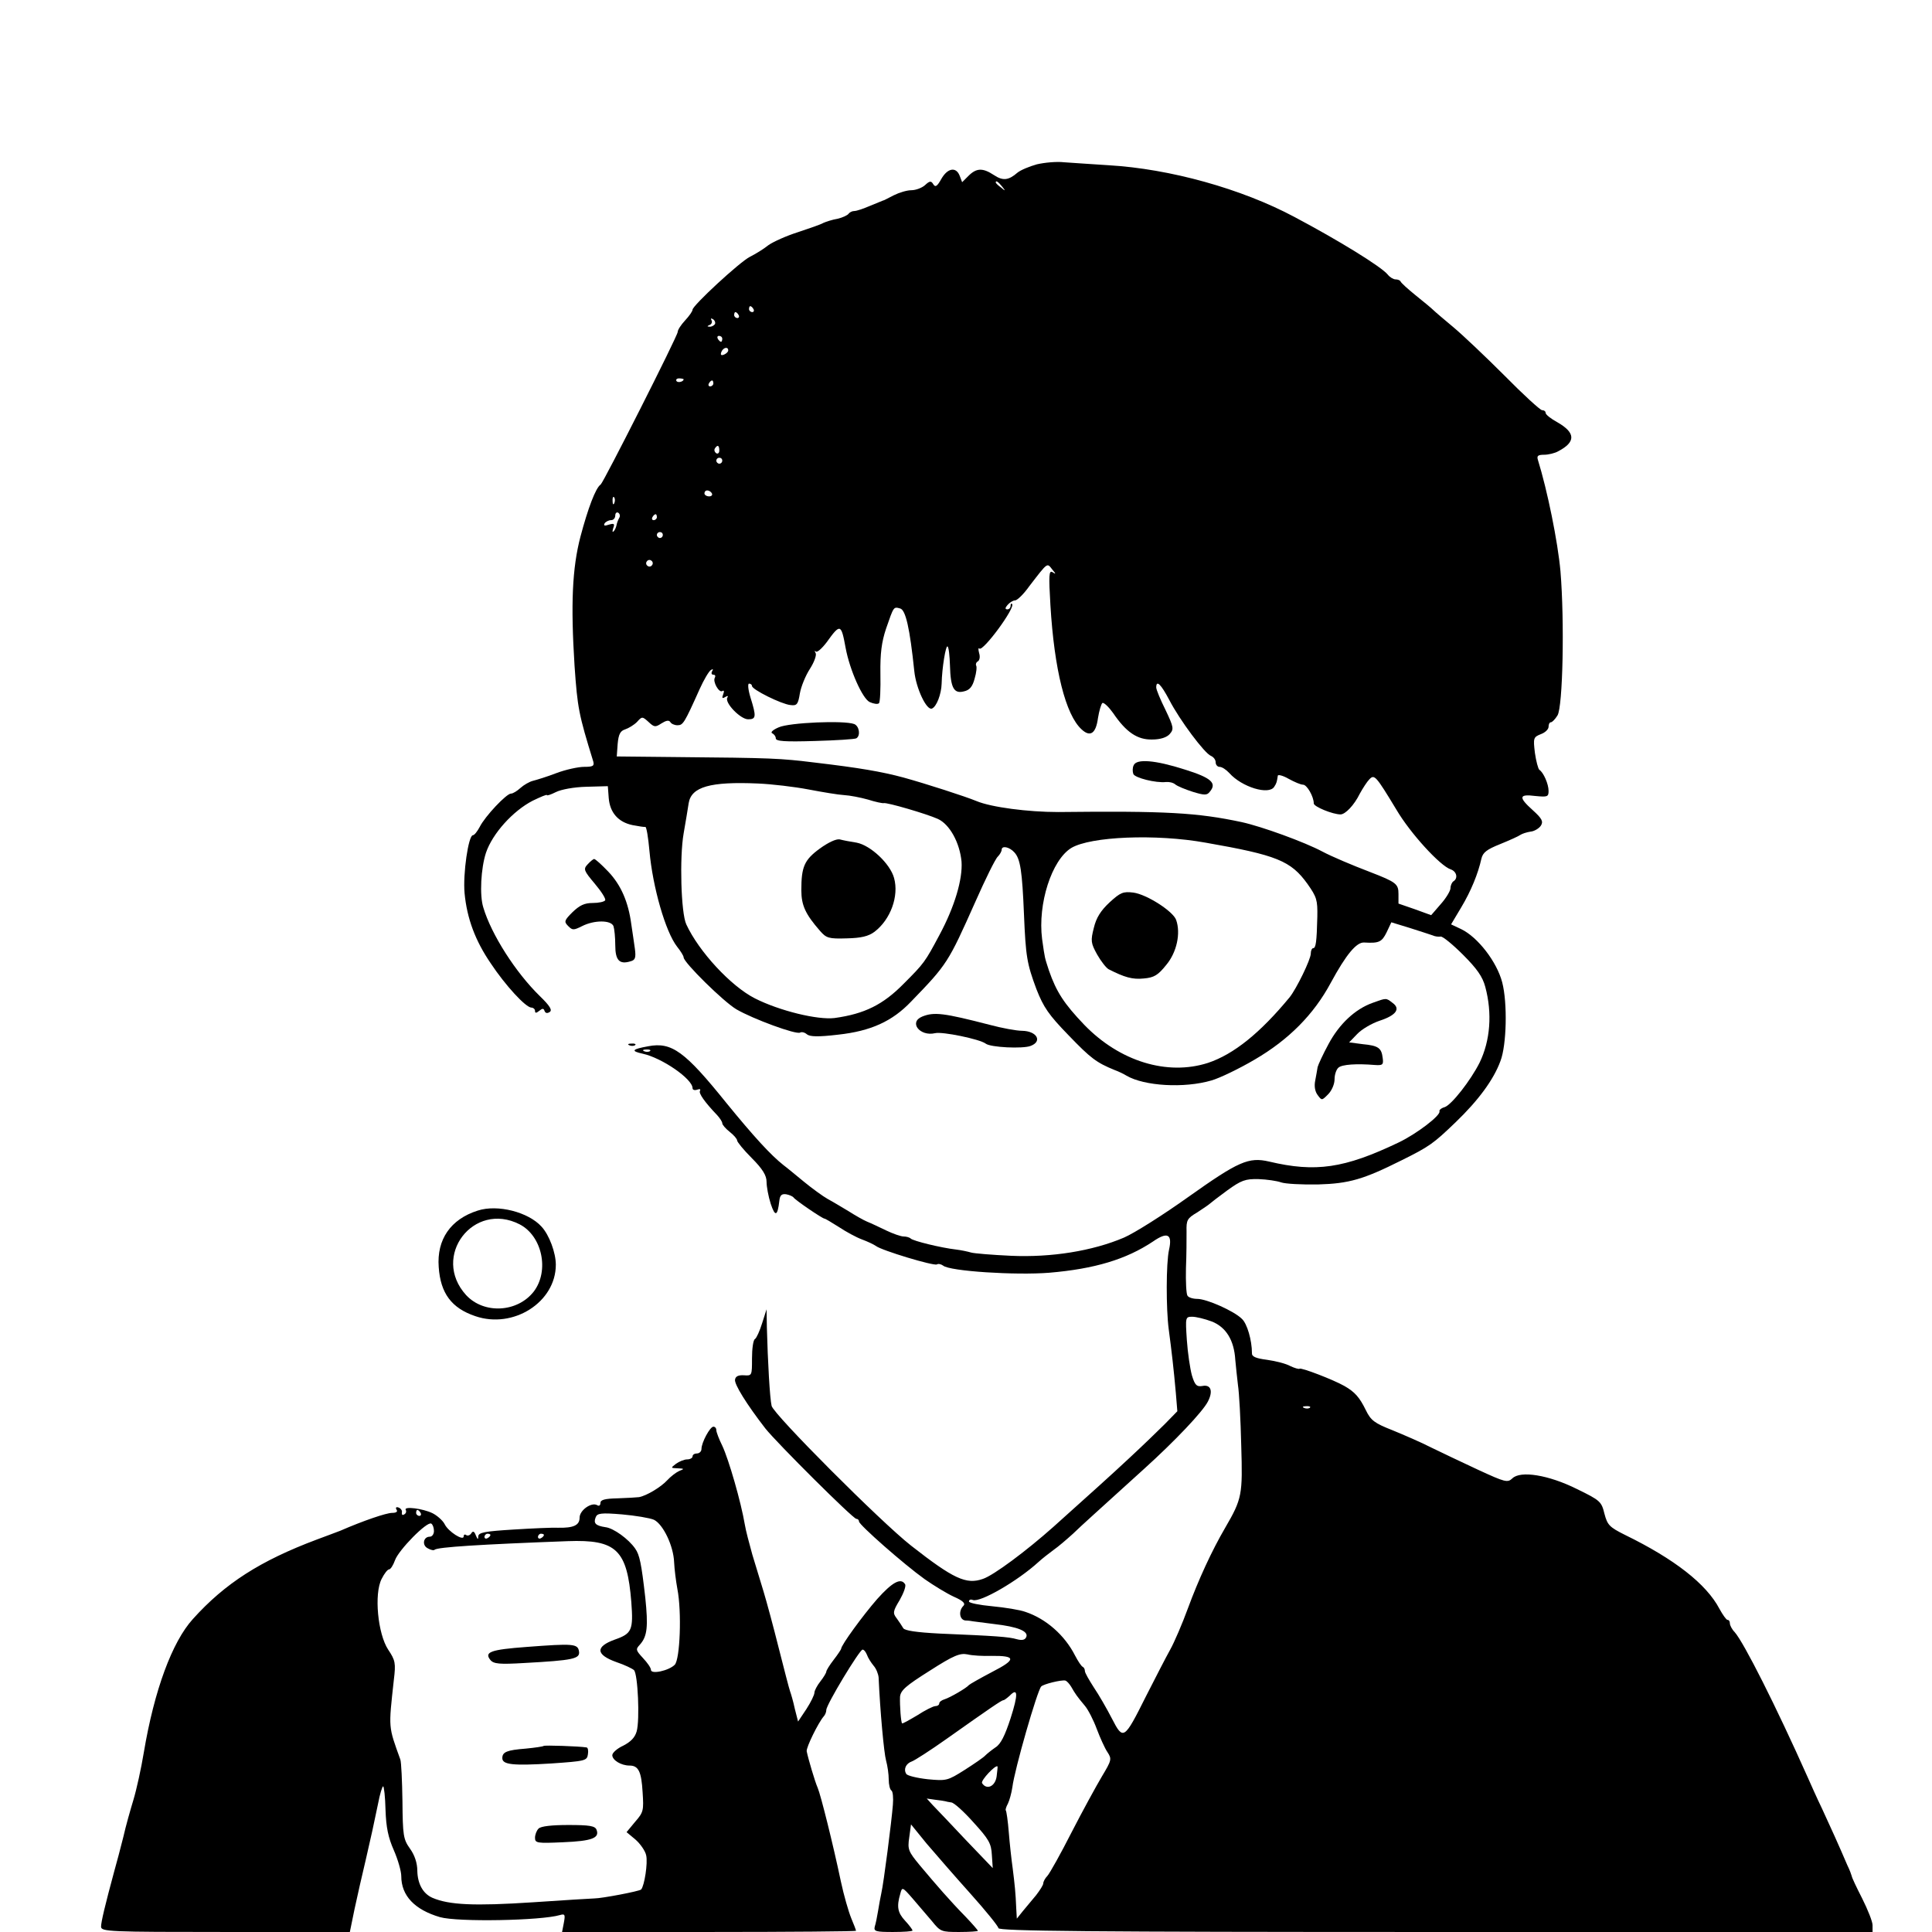 <?xml version="1.0" standalone="no"?>
<!DOCTYPE svg PUBLIC "-//W3C//DTD SVG 20010904//EN"
 "http://www.w3.org/TR/2001/REC-SVG-20010904/DTD/svg10.dtd">
<svg version="1.0" xmlns="http://www.w3.org/2000/svg"
 width="650pt" height="650pt" viewBox="0 0 650 650"
 preserveAspectRatio="xMidYMid meet">

<g transform="translate(0,650) scale(0.1,-0.1)"
fill="#000000" stroke="none">
<path d="M3488 5947 c-25 -7 -54 -19 -65 -28 -30 -26 -49 -28 -79 -8 -38 25
-59 24 -86 -3 l-21 -21 -8 21 c-12 32 -41 27 -62 -10 -14 -25 -20 -29 -27 -18
-7 12 -12 12 -28 -3 -10 -9 -31 -17 -46 -17 -15 0 -41 -8 -59 -17 -18 -9 -34
-18 -37 -18 -3 -1 -22 -9 -44 -18 -21 -9 -44 -17 -52 -17 -7 0 -15 -4 -19 -9
-3 -5 -20 -13 -37 -17 -18 -3 -39 -10 -48 -14 -8 -5 -46 -18 -85 -31 -38 -12
-83 -32 -100 -44 -16 -13 -44 -30 -62 -39 -34 -17 -193 -164 -193 -178 0 -5
-11 -21 -25 -36 -14 -15 -25 -32 -25 -39 0 -13 -249 -505 -259 -513 -17 -11
-43 -81 -68 -175 -28 -107 -33 -228 -20 -435 10 -143 14 -163 63 -322 4 -15
-1 -18 -31 -18 -19 0 -61 -9 -93 -21 -31 -12 -67 -23 -79 -26 -12 -3 -31 -14
-42 -24 -11 -10 -25 -19 -32 -19 -15 0 -87 -76 -105 -112 -8 -15 -18 -28 -23
-28 -15 0 -34 -130 -28 -195 8 -85 36 -160 88 -236 49 -74 118 -149 137 -149
6 0 12 -5 12 -11 0 -8 4 -8 14 0 11 9 15 9 18 0 3 -8 9 -9 17 -4 10 6 2 20
-33 54 -81 79 -163 207 -190 298 -13 41 -8 132 9 184 22 65 91 141 157 175 27
13 48 22 48 19 0 -3 14 2 30 10 18 9 61 17 103 18 l72 2 3 -40 c4 -49 32 -81
80 -91 21 -4 40 -7 43 -6 4 1 10 -36 14 -81 11 -122 54 -272 93 -322 12 -15
22 -31 22 -36 0 -17 135 -150 178 -175 55 -32 201 -86 214 -78 5 3 15 1 23 -6
10 -8 38 -9 105 -1 110 12 182 45 245 111 122 126 125 131 216 335 34 77 68
146 76 153 7 7 13 18 13 23 0 15 26 10 43 -9 20 -22 26 -63 32 -207 6 -144 10
-167 42 -253 24 -61 41 -86 108 -155 75 -78 94 -92 155 -117 14 -5 32 -14 40
-19 60 -35 194 -43 286 -16 28 8 94 40 145 70 115 67 199 152 256 258 52 96
87 138 113 136 50 -3 59 2 75 34 l16 34 62 -19 c34 -11 69 -22 77 -25 8 -4 20
-5 27 -4 7 1 41 -27 75 -61 47 -47 66 -74 75 -108 24 -89 17 -181 -19 -255
-30 -60 -95 -143 -118 -150 -11 -3 -19 -10 -17 -14 4 -14 -77 -76 -138 -105
-182 -87 -279 -101 -435 -64 -69 16 -103 1 -272 -119 -84 -60 -182 -122 -217
-137 -106 -45 -244 -67 -379 -61 -65 3 -125 8 -135 11 -10 3 -33 8 -50 10 -52
6 -145 29 -153 37 -4 4 -15 7 -24 7 -9 0 -35 9 -58 20 -23 11 -52 25 -65 30
-12 5 -40 21 -62 35 -22 13 -53 32 -70 41 -16 9 -52 35 -80 58 -27 22 -58 48
-69 56 -43 34 -99 95 -192 209 -140 174 -184 206 -263 191 -55 -10 -60 -16
-19 -25 65 -14 168 -85 168 -116 0 -6 7 -8 16 -5 8 3 12 2 9 -4 -5 -8 15 -37
58 -82 9 -10 17 -22 17 -27 0 -5 11 -18 25 -29 14 -11 25 -24 25 -29 0 -5 22
-32 49 -59 37 -37 50 -59 50 -80 0 -16 6 -49 14 -74 15 -45 23 -42 29 10 2 19
8 24 23 22 11 -2 22 -7 25 -11 6 -9 97 -71 104 -71 3 0 24 -13 48 -28 24 -16
59 -35 78 -42 19 -7 40 -17 47 -22 19 -15 195 -68 205 -62 5 3 14 1 21 -4 22
-19 245 -33 357 -24 153 13 259 45 349 105 49 34 66 25 54 -28 -10 -45 -10
-199 -1 -267 10 -75 17 -136 24 -215 l5 -61 -43 -44 c-24 -24 -77 -75 -118
-113 -73 -68 -108 -99 -256 -232 -91 -81 -201 -163 -237 -175 -56 -20 -99 0
-242 112 -102 80 -462 441 -469 470 -6 25 -13 149 -16 265 l-1 60 -15 -47 c-8
-26 -19 -50 -24 -53 -6 -3 -10 -33 -10 -65 0 -58 0 -59 -27 -57 -18 1 -28 -3
-30 -14 -4 -15 40 -85 102 -165 39 -49 295 -304 306 -304 5 0 9 -4 9 -9 0 -11
151 -144 221 -194 30 -21 74 -48 98 -59 32 -14 40 -23 32 -31 -17 -17 -13 -47
7 -49 9 0 22 -2 27 -3 6 -1 37 -5 70 -9 79 -9 115 -24 108 -43 -4 -10 -13 -13
-32 -8 -27 8 -70 11 -260 19 -78 4 -117 10 -122 18 -4 7 -14 22 -22 33 -14 18
-13 24 10 62 13 23 22 47 18 53 -14 23 -43 7 -94 -50 -48 -55 -121 -155 -121
-167 0 -2 -11 -19 -25 -37 -14 -18 -25 -36 -25 -40 0 -4 -9 -19 -20 -33 -11
-14 -20 -31 -20 -38 0 -7 -12 -32 -27 -55 l-28 -42 -11 43 c-5 24 -13 51 -16
59 -3 8 -20 74 -38 145 -18 72 -41 157 -51 190 -10 33 -27 89 -38 125 -10 36
-22 81 -25 100 -13 77 -54 219 -76 266 -11 22 -20 46 -20 52 0 7 -4 12 -10 12
-11 0 -40 -53 -40 -75 0 -8 -7 -15 -15 -15 -8 0 -15 -4 -15 -10 0 -5 -8 -10
-18 -10 -10 0 -27 -7 -38 -15 -18 -14 -18 -14 6 -15 23 -1 23 -2 5 -9 -11 -5
-29 -19 -40 -31 -21 -23 -69 -52 -95 -57 -8 -1 -41 -3 -72 -4 -44 -1 -58 -5
-58 -16 0 -8 -5 -11 -11 -7 -19 11 -59 -17 -59 -42 0 -26 -21 -35 -72 -34 -18
1 -86 -2 -150 -6 -98 -6 -118 -10 -119 -23 0 -12 -2 -11 -8 3 -5 14 -10 16
-15 8 -4 -7 -12 -10 -17 -7 -5 4 -9 2 -9 -4 0 -17 -52 16 -64 41 -6 12 -25 29
-41 37 -33 16 -98 24 -90 11 3 -5 1 -12 -5 -15 -6 -4 -9 -1 -8 6 2 6 -3 14
-11 17 -8 3 -11 0 -7 -7 5 -7 -1 -11 -15 -11 -19 0 -96 -26 -174 -60 -11 -4
-47 -18 -80 -30 -189 -71 -308 -147 -416 -267 -70 -77 -130 -240 -165 -448 -9
-55 -25 -127 -35 -160 -10 -33 -26 -89 -34 -125 -9 -36 -23 -89 -31 -117 -30
-111 -44 -169 -44 -185 0 -17 27 -18 419 -18 l418 0 16 78 c9 42 26 117 38
167 22 95 22 97 41 187 6 32 14 58 17 58 3 0 7 -36 8 -79 2 -59 9 -93 28 -136
14 -32 25 -71 25 -87 0 -66 45 -113 130 -138 59 -17 340 -12 404 7 17 5 18 1
13 -26 l-6 -31 494 0 c272 0 495 2 495 4 0 2 -7 21 -16 42 -9 22 -25 77 -35
124 -26 124 -68 292 -78 315 -9 20 -32 98 -37 123 -2 13 39 96 57 117 5 5 9
15 9 22 0 18 112 203 122 203 5 0 11 -8 15 -18 3 -9 13 -25 22 -36 9 -10 16
-28 17 -40 5 -113 18 -254 25 -279 5 -18 9 -46 9 -64 0 -17 4 -34 9 -37 5 -3
7 -25 5 -48 -4 -53 -31 -264 -39 -298 -3 -14 -8 -41 -11 -60 -3 -19 -8 -43
-11 -52 -4 -16 4 -18 61 -18 36 0 66 2 66 5 0 3 -11 18 -25 33 -25 27 -29 47
-16 91 6 23 7 23 41 -16 19 -22 48 -56 65 -76 29 -36 32 -37 92 -37 35 0 63 2
63 4 0 2 -19 24 -42 48 -51 52 -97 105 -154 173 -38 46 -41 53 -35 93 l6 44
52 -64 c29 -34 95 -110 147 -168 52 -58 95 -111 95 -117 1 -10 302 -13 1471
-13 l1470 0 0 23 c0 12 -16 52 -35 90 -19 37 -35 71 -35 75 -1 4 -7 21 -15 37
-26 61 -58 132 -85 190 -16 33 -37 80 -48 105 -107 240 -215 454 -246 489 -9
9 -16 23 -16 29 0 7 -3 12 -8 12 -4 0 -16 17 -27 37 -44 84 -152 168 -318 249
-52 26 -59 33 -69 71 -10 41 -14 45 -92 83 -96 48 -191 63 -218 36 -16 -15
-24 -13 -115 29 -54 25 -125 59 -158 75 -33 17 -91 42 -130 58 -61 24 -73 33
-90 68 -21 43 -37 61 -72 81 -37 21 -146 63 -151 58 -2 -2 -16 2 -31 9 -14 8
-49 17 -78 21 -39 5 -52 11 -51 23 0 42 -16 99 -34 115 -26 26 -118 67 -150
67 -15 0 -30 5 -33 11 -4 6 -6 47 -5 92 2 45 2 101 2 124 -1 38 2 44 36 64 20
13 39 26 42 29 3 3 29 23 59 45 47 34 61 39 105 38 28 -1 62 -6 76 -11 14 -5
70 -8 125 -7 104 3 152 17 280 81 95 47 108 57 182 128 76 73 128 143 151 206
21 54 24 196 6 265 -18 69 -82 152 -138 179 l-34 16 34 57 c33 55 57 114 68
164 5 21 18 31 63 49 32 13 63 27 68 31 6 4 21 9 34 11 13 1 29 11 35 20 9 14
4 24 -27 52 -49 44 -47 55 8 48 41 -4 45 -3 45 17 0 23 -17 62 -31 71 -4 3
-11 29 -15 57 -6 50 -5 53 20 63 14 5 26 16 26 25 0 8 3 15 8 15 4 0 14 10 22
23 18 29 24 316 10 485 -9 100 -44 272 -76 375 -4 13 0 17 21 17 14 0 36 5 48
12 59 31 58 62 -3 97 -22 12 -40 26 -40 32 0 5 -5 9 -12 9 -6 0 -63 52 -126
116 -63 63 -140 136 -171 162 -31 26 -62 52 -69 59 -7 7 -34 29 -60 50 -26 21
-48 41 -50 46 -2 4 -9 7 -17 7 -7 0 -19 7 -26 16 -22 27 -165 115 -314 194
-178 95 -419 162 -625 174 -58 4 -125 8 -150 10 -25 3 -66 -1 -92 -7z m-117
-74 c13 -16 12 -17 -3 -4 -10 7 -18 15 -18 17 0 8 8 3 21 -13z m-836 -413 c3
-5 1 -10 -4 -10 -6 0 -11 5 -11 10 0 6 2 10 4 10 3 0 8 -4 11 -10z m-50 -20
c3 -5 1 -10 -4 -10 -6 0 -11 5 -11 10 0 6 2 10 4 10 3 0 8 -4 11 -10z m-80
-31 c-4 -5 -12 -9 -18 -8 -9 0 -8 2 1 6 6 2 9 10 6 15 -4 7 -2 8 5 4 6 -4 9
-12 6 -17z m25 -49 c0 -5 -2 -10 -4 -10 -3 0 -8 5 -11 10 -3 6 -1 10 4 10 6 0
11 -4 11 -10z m20 -39 c0 -5 -7 -11 -14 -14 -10 -4 -13 -1 -9 9 6 15 23 19 23
5z m-150 -97 c0 -8 -19 -13 -24 -6 -3 5 1 9 9 9 8 0 15 -2 15 -3z m100 -14 c0
-5 -5 -10 -11 -10 -5 0 -7 5 -4 10 3 6 8 10 11 10 2 0 4 -4 4 -10z m20 -226
c0 -8 -5 -12 -10 -9 -6 4 -8 11 -5 16 9 14 15 11 15 -7z m10 -34 c0 -5 -4 -10
-10 -10 -5 0 -10 5 -10 10 0 6 5 10 10 10 6 0 10 -4 10 -10z m-35 -110 c3 -5
-1 -10 -9 -10 -9 0 -16 5 -16 10 0 6 4 10 9 10 6 0 13 -4 16 -10z m-328 -32
c-3 -8 -6 -5 -6 6 -1 11 2 17 5 13 3 -3 4 -12 1 -19z m16 -51 c-4 -7 -8 -18
-9 -25 -2 -8 -6 -17 -10 -20 -4 -4 -4 1 -1 11 6 15 3 17 -14 12 -15 -5 -19 -4
-15 4 4 6 14 11 22 11 8 0 14 7 14 16 0 8 5 12 10 9 6 -4 7 -12 3 -18z m127 3
c0 -5 -5 -10 -11 -10 -5 0 -7 5 -4 10 3 6 8 10 11 10 2 0 4 -4 4 -10z m20 -60
c0 -5 -4 -10 -10 -10 -5 0 -10 5 -10 10 0 6 5 10 10 10 6 0 10 -4 10 -10z
m-36 -101 c-3 -5 -10 -7 -15 -3 -5 3 -7 10 -3 15 3 5 10 7 15 3 5 -3 7 -10 3
-15z m1347 -16 c12 -14 12 -16 0 -8 -12 7 -13 -10 -7 -111 13 -217 51 -369
105 -418 29 -27 48 -14 55 38 4 25 11 48 15 51 5 2 21 -13 36 -34 44 -65 82
-90 131 -89 28 0 49 7 59 18 15 17 14 23 -14 82 -17 34 -31 68 -31 75 0 27 16
11 44 -42 35 -68 119 -180 140 -188 9 -4 16 -13 16 -22 0 -8 6 -15 13 -15 8 0
22 -9 33 -21 42 -47 133 -75 151 -46 8 12 9 17 12 37 0 5 17 1 36 -10 20 -11
41 -20 49 -20 13 0 36 -40 36 -63 0 -11 64 -37 90 -37 16 0 46 31 65 70 10 18
24 40 32 48 17 18 22 12 91 -102 47 -80 148 -190 183 -201 20 -7 25 -30 9 -40
-5 -3 -10 -14 -10 -23 0 -9 -15 -34 -33 -54 l-32 -37 -55 20 c-30 10 -54 19
-55 19 0 0 0 14 0 32 0 34 -7 40 -95 74 -63 24 -131 53 -161 69 -60 32 -203
84 -271 99 -150 32 -255 38 -618 34 -101 0 -225 16 -275 37 -36 15 -169 58
-245 79 -74 20 -151 33 -295 50 -123 15 -142 16 -475 19 l-195 2 3 42 c3 33 9
44 25 49 12 4 30 15 40 25 17 19 18 19 39 0 19 -18 23 -18 43 -5 16 10 25 12
30 5 3 -6 14 -11 24 -11 19 0 23 6 75 122 14 31 31 60 38 64 7 4 8 3 4 -4 -4
-7 -2 -12 4 -12 6 0 8 -4 5 -10 -8 -13 14 -52 25 -45 6 4 7 -1 3 -11 -5 -13
-3 -15 7 -9 8 5 11 4 7 -2 -10 -17 44 -73 70 -73 27 0 28 9 8 73 -8 26 -10 47
-5 47 6 0 10 -4 10 -8 0 -12 99 -61 129 -64 22 -3 26 2 32 39 4 23 19 60 34
83 14 22 23 46 19 53 -4 7 -4 9 1 5 4 -4 20 10 36 31 46 64 49 63 64 -19 14
-75 57 -171 81 -182 13 -6 27 -8 31 -4 4 3 6 48 5 99 -1 69 4 107 19 152 26
75 25 74 47 68 19 -4 33 -67 48 -211 6 -58 41 -132 59 -126 16 6 32 49 33 84
1 52 14 131 20 125 4 -3 7 -32 8 -64 2 -75 13 -96 47 -87 19 4 29 16 36 43 6
20 8 40 5 44 -2 4 0 11 6 14 6 4 8 16 4 28 -3 12 -3 19 1 15 12 -11 122 138
110 150 -3 3 -5 0 -5 -6 0 -7 -5 -12 -11 -12 -8 0 -8 5 1 15 7 8 18 15 25 15
7 0 29 21 48 48 64 83 59 79 78 55z m-821 -739 c47 -9 101 -18 120 -19 19 -1
55 -8 80 -15 25 -8 49 -13 53 -12 11 3 144 -36 182 -53 40 -18 74 -80 80 -144
4 -59 -23 -151 -74 -246 -49 -92 -52 -96 -121 -165 -69 -70 -131 -101 -232
-115 -57 -7 -185 24 -268 66 -81 41 -189 158 -231 249 -18 38 -23 226 -9 306
7 38 14 84 17 102 9 55 73 73 233 66 47 -2 123 -11 170 -20z m1336 -179 c240
-42 287 -61 343 -139 31 -44 34 -54 33 -110 -2 -85 -5 -106 -14 -106 -4 0 -8
-8 -8 -18 0 -20 -48 -118 -71 -147 -99 -120 -188 -192 -275 -221 -137 -44
-297 5 -416 128 -68 71 -94 111 -119 183 -15 47 -13 36 -23 106 -15 118 32
265 98 306 65 39 285 48 452 18z m-1869 -701 c-3 -3 -12 -4 -19 -1 -8 3 -5 6
6 6 11 1 17 -2 13 -5z m1890 -910 c48 -19 75 -63 79 -129 2 -22 6 -60 9 -85 4
-25 9 -116 11 -203 5 -166 3 -179 -54 -277 -45 -77 -90 -175 -125 -270 -19
-52 -46 -115 -60 -140 -14 -25 -50 -95 -81 -156 -74 -148 -77 -150 -115 -76
-17 33 -44 80 -61 105 -16 25 -30 49 -30 55 0 6 -3 12 -7 14 -5 2 -16 19 -26
38 -35 69 -98 124 -167 147 -19 7 -70 15 -112 19 -43 4 -78 11 -78 16 0 6 6 8
13 5 25 -9 151 64 221 128 12 11 35 29 50 40 16 11 45 36 66 55 32 31 75 69
239 218 103 93 198 193 215 227 18 35 10 58 -19 52 -19 -3 -25 3 -35 36 -6 22
-14 75 -17 119 -5 76 -5 78 18 78 13 0 42 -7 66 -16z m330 -290 c-3 -3 -12 -4
-19 -1 -8 3 -5 6 6 6 11 1 17 -2 13 -5z m-2992 -354 c3 -5 1 -10 -4 -10 -6 0
-11 5 -11 10 0 6 2 10 4 10 3 0 8 -4 11 -10z m785 -23 c31 -15 66 -88 68 -143
1 -22 6 -63 11 -90 15 -77 9 -237 -9 -255 -20 -20 -80 -33 -80 -17 0 7 -12 24
-27 40 -24 26 -25 29 -10 45 25 28 28 61 18 158 -13 114 -19 144 -34 165 -22
32 -73 69 -100 72 -33 5 -41 13 -33 33 5 14 18 16 89 10 45 -4 93 -12 107 -18z
m-740 -38 c0 -10 -6 -19 -14 -19 -22 0 -27 -29 -7 -39 10 -6 21 -8 23 -5 10 9
153 18 448 29 164 6 200 -29 214 -205 7 -94 2 -106 -55 -126 -67 -24 -65 -51
5 -76 27 -9 54 -22 59 -27 13 -13 20 -167 9 -206 -6 -21 -20 -35 -45 -48 -20
-9 -37 -24 -37 -32 0 -17 30 -35 58 -35 30 0 40 -20 44 -90 4 -61 3 -67 -25
-99 l-29 -35 30 -25 c16 -14 33 -38 36 -53 6 -26 -6 -103 -17 -115 -6 -6 -133
-30 -157 -30 -8 0 -102 -6 -207 -13 -198 -13 -282 -9 -338 15 -32 14 -50 47
-51 91 0 26 -9 53 -25 75 -22 31 -24 44 -25 159 -1 69 -4 132 -7 140 -41 114
-40 103 -22 268 7 57 5 66 -19 102 -35 53 -48 188 -22 238 9 18 20 32 25 32 5
0 14 14 20 31 12 34 108 132 122 123 5 -3 9 -14 9 -25z m190 -13 c0 -3 -4 -8
-10 -11 -5 -3 -10 -1 -10 4 0 6 5 11 10 11 6 0 10 -2 10 -4z m180 0 c0 -3 -4
-8 -10 -11 -5 -3 -10 -1 -10 4 0 6 5 11 10 11 6 0 10 -2 10 -4z m1505 -407
c84 1 85 -12 3 -54 -40 -21 -75 -41 -78 -44 -8 -10 -63 -42 -82 -48 -10 -3
-18 -9 -18 -14 0 -5 -6 -9 -13 -9 -7 0 -35 -14 -61 -31 -27 -16 -50 -29 -51
-27 -4 4 -8 59 -7 89 2 22 19 37 100 88 81 52 102 60 127 55 16 -4 52 -6 80
-5z m269 -104 c13 -23 20 -33 46 -64 11 -13 29 -48 40 -78 11 -29 27 -65 36
-78 15 -23 14 -27 -19 -82 -19 -32 -65 -116 -102 -188 -36 -71 -73 -137 -81
-146 -8 -8 -14 -20 -14 -25 0 -6 -11 -23 -24 -40 -13 -16 -33 -40 -45 -54
l-20 -25 -2 35 c-2 51 -5 79 -12 135 -4 28 -10 82 -13 120 -3 39 -8 72 -10 74
-2 2 1 12 7 23 5 10 12 35 15 55 7 59 84 326 97 339 7 8 68 23 81 20 5 -1 14
-11 20 -21z m-204 -106 c-19 -58 -33 -87 -51 -98 -13 -9 -28 -21 -34 -27 -5
-6 -37 -28 -70 -49 -57 -36 -61 -37 -124 -31 -36 4 -69 12 -72 18 -10 16 -1
35 19 42 9 3 62 37 117 76 147 104 185 130 191 130 3 0 12 7 21 15 28 29 29 5
3 -76z m-47 -196 c-5 -34 -34 -46 -49 -22 -5 9 46 63 52 56 1 -1 -1 -17 -3
-34z m-173 -83 c3 -1 12 -3 20 -4 9 0 43 -31 75 -67 52 -57 60 -71 62 -110 l3
-44 -91 95 c-49 52 -99 105 -111 117 l-20 22 28 -4 c16 -2 31 -4 34 -5z"/>
<path d="M2620 4053 c-19 -8 -29 -17 -22 -20 6 -3 12 -10 12 -17 0 -10 30 -12
131 -9 72 2 135 6 140 9 15 9 10 41 -7 48 -34 13 -219 5 -254 -11z"/>
<path d="M3814 3925 c-4 -8 -4 -21 -1 -29 5 -13 76 -31 110 -27 10 1 24 -2 31
-8 7 -6 34 -17 59 -25 39 -12 48 -12 57 0 25 29 6 47 -84 75 -100 32 -163 37
-172 14z"/>
<path d="M2758 3645 c-52 -38 -62 -61 -62 -140 0 -51 14 -81 63 -137 21 -24
29 -27 90 -25 48 1 73 7 93 22 54 41 83 120 66 181 -13 48 -79 110 -126 119
-20 3 -46 8 -57 11 -12 2 -38 -10 -67 -31z"/>
<path d="M3733 3464 c-30 -28 -45 -52 -53 -86 -11 -43 -10 -51 11 -89 13 -23
31 -46 39 -50 53 -27 80 -35 118 -31 35 3 48 11 76 46 35 42 49 106 33 151
-10 29 -99 86 -144 92 -34 4 -43 1 -80 -33z"/>
<path d="M1771 959 c-120 -9 -143 -17 -121 -44 11 -13 30 -15 114 -10 164 9
188 14 184 39 -4 26 -19 27 -177 15z"/>
<path d="M1829 626 c-2 -2 -29 -6 -60 -9 -63 -5 -79 -11 -79 -32 0 -22 35 -26
165 -18 114 8 120 9 123 31 2 12 0 23 -5 23 -24 4 -141 8 -144 5z"/>
<path d="M1812 348 c-7 -7 -12 -21 -12 -31 0 -18 7 -19 95 -15 96 4 123 14
112 42 -5 13 -24 16 -95 16 -55 0 -92 -4 -100 -12z"/>
<path d="M1977 3592 c-15 -16 -13 -21 24 -65 22 -26 38 -51 35 -56 -3 -5 -22
-9 -42 -9 -28 0 -44 -8 -68 -31 -28 -28 -29 -32 -14 -47 14 -14 18 -14 46 0
41 21 98 21 106 0 3 -9 6 -37 6 -64 0 -51 14 -66 52 -54 15 4 18 12 14 42 -3
20 -8 57 -12 82 -10 76 -35 133 -78 178 -22 23 -43 42 -47 42 -3 0 -13 -8 -22
-18z"/>
<path d="M4618 3126 c-59 -21 -112 -71 -148 -138 -19 -35 -35 -70 -37 -78 -1
-8 -5 -28 -8 -45 -4 -19 -1 -37 8 -49 14 -19 14 -19 35 2 13 13 22 35 22 51 0
16 6 33 13 39 12 11 62 14 122 9 27 -2 30 1 27 23 -4 34 -14 42 -67 47 l-46 6
27 28 c15 16 49 36 76 45 55 18 71 40 43 60 -22 17 -20 17 -67 0z"/>
<path d="M3103 3080 c-47 -19 -8 -68 43 -56 24 6 150 -20 170 -35 16 -13 125
-18 151 -8 41 15 22 50 -28 51 -19 0 -68 9 -109 20 -155 40 -187 44 -227 28z"/>
<path d="M2118 2983 c7 -3 16 -2 19 1 4 3 -2 6 -13 5 -11 0 -14 -3 -6 -6z"/>
<path d="M1607 2427 c-91 -29 -138 -97 -131 -190 6 -88 43 -138 123 -165 128
-44 271 47 271 173 0 40 -22 100 -48 128 -44 49 -148 76 -215 54z m141 -46
c76 -39 101 -156 48 -226 -55 -71 -168 -77 -228 -12 -118 130 25 317 180 238z"/>
</g>
</svg>
